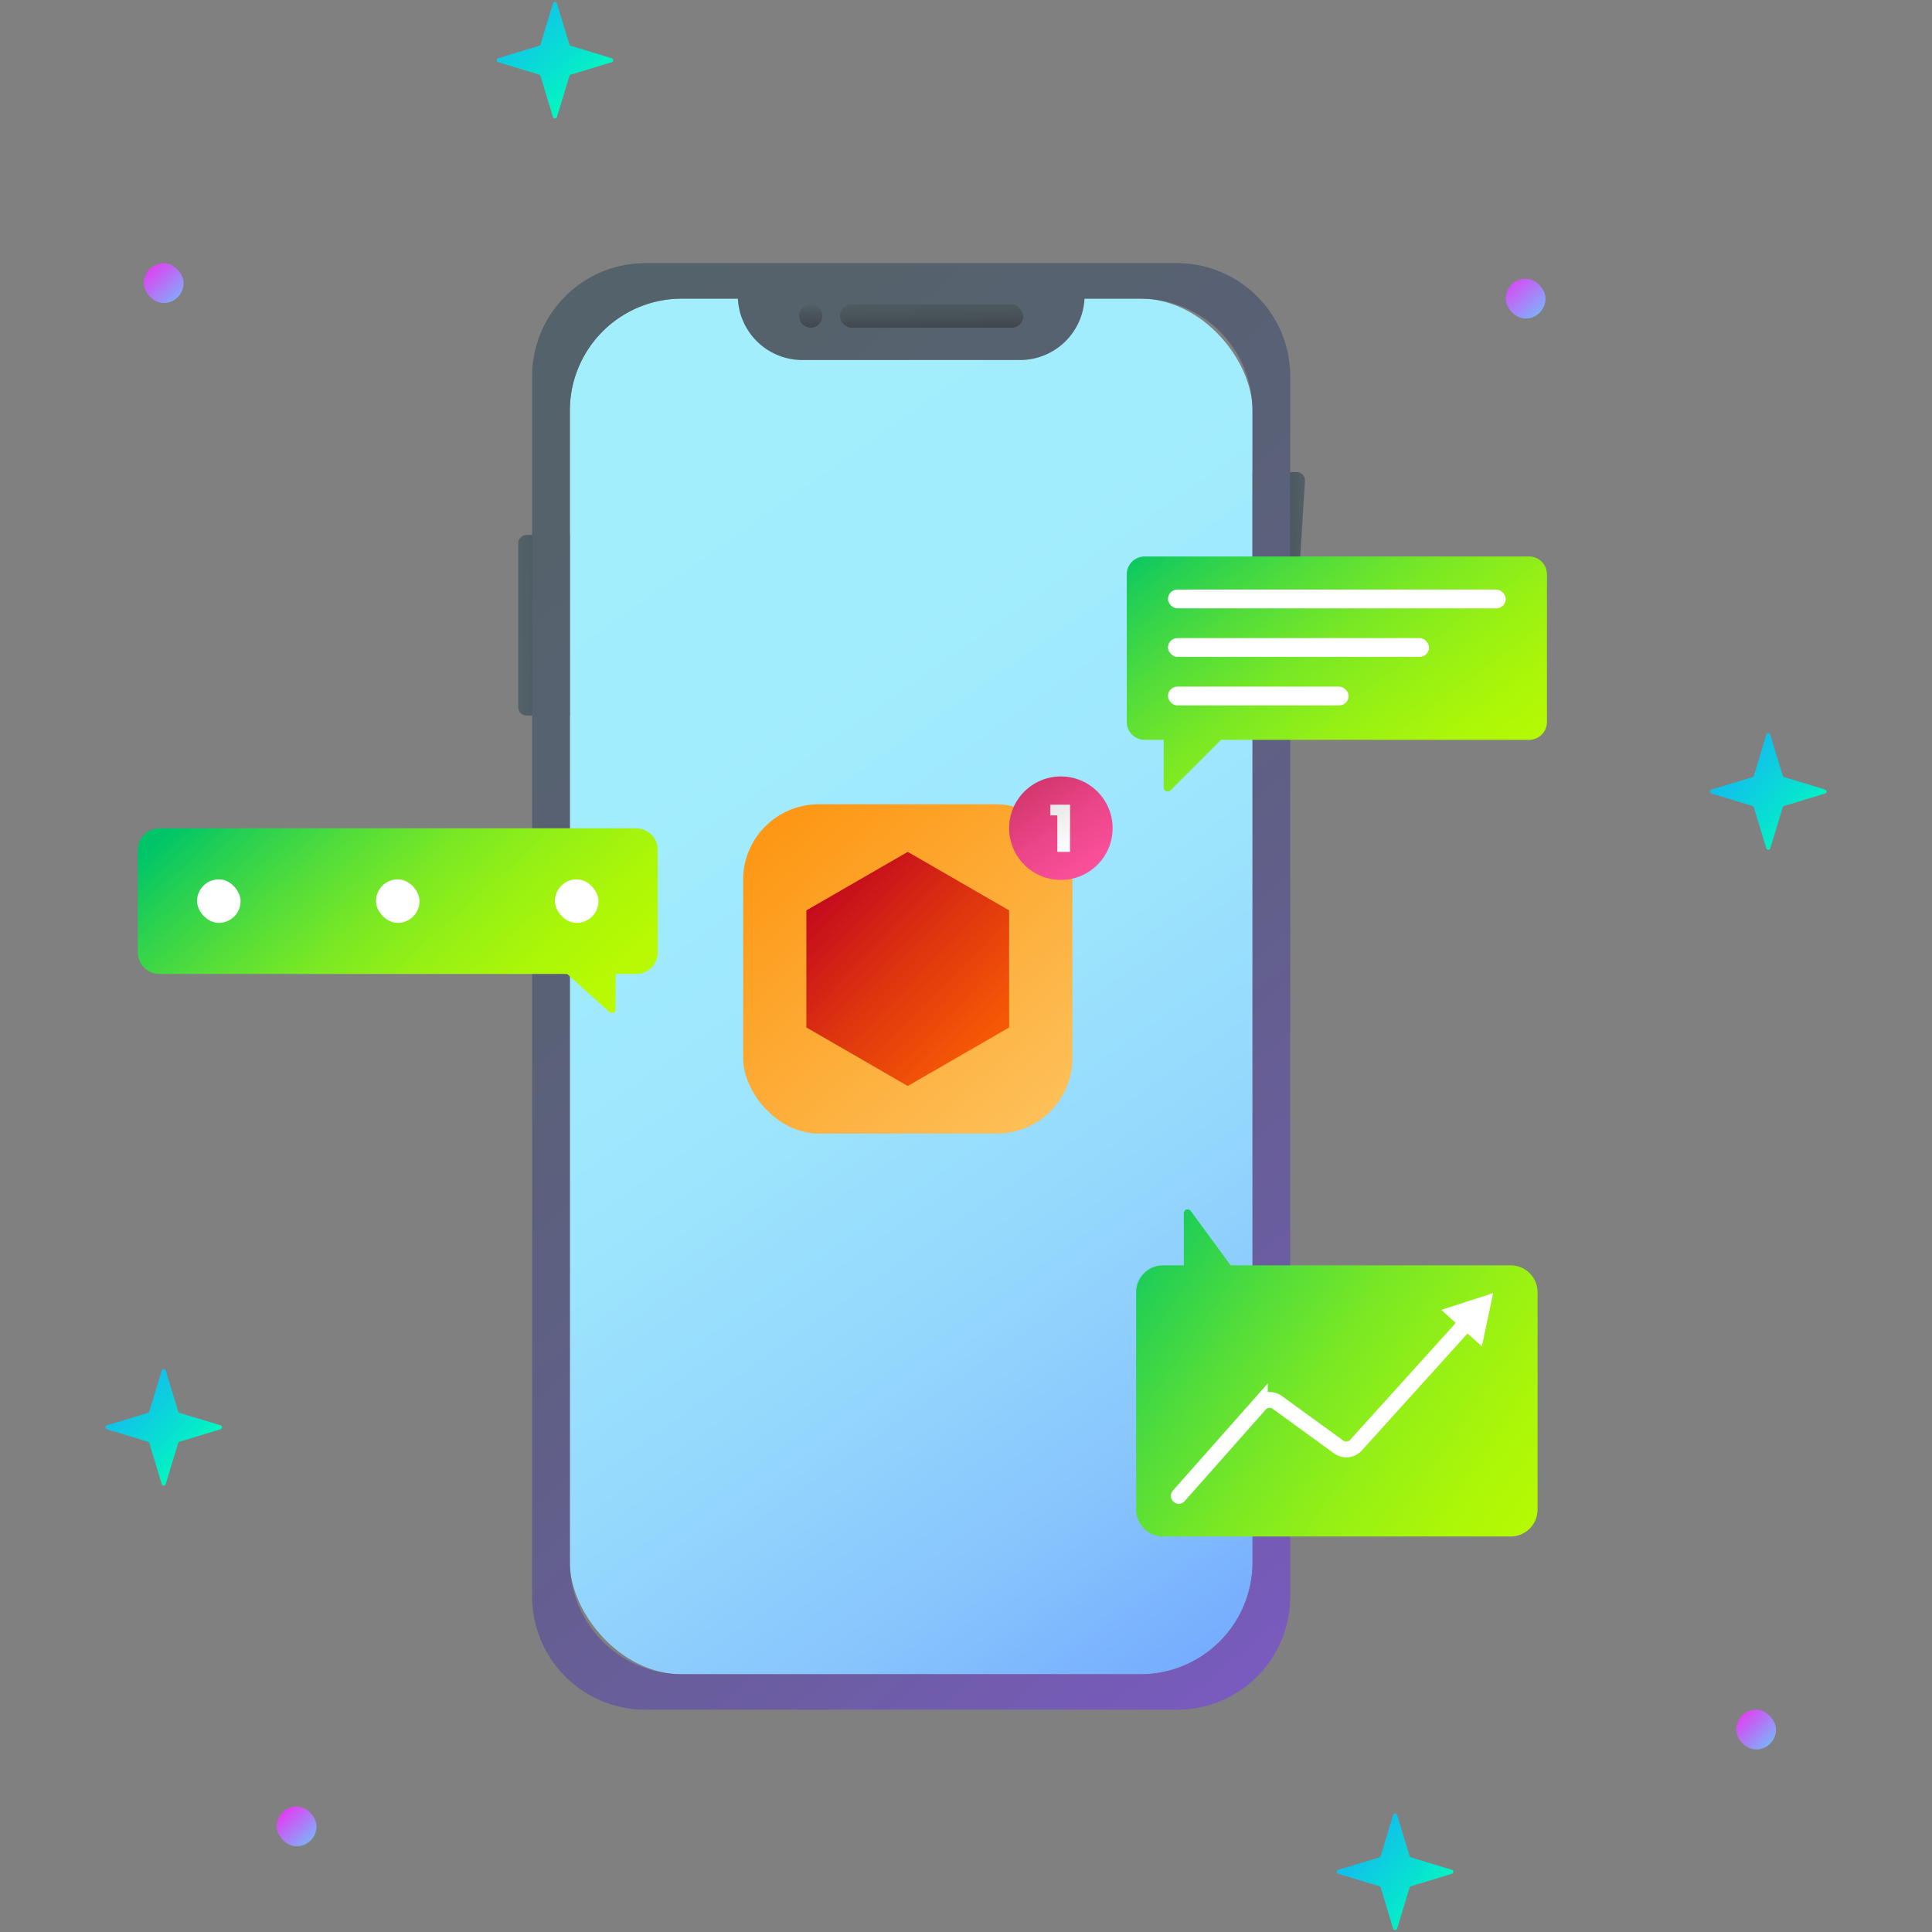 <svg xmlns="http://www.w3.org/2000/svg" xmlns:xlink="http://www.w3.org/1999/xlink" width="501" height="501" viewBox="0 0 501 501"><rect x="0" y="0" width="501" height="501" fill="#808080" stroke="none"/><defs><linearGradient id="a" x1="344.459" y1="154.168" x2="325.711" y2="154.758" gradientUnits="userSpaceOnUse"><stop offset="0" stop-color="#536269"/><stop offset="0.311" stop-color="#515f66"/><stop offset="0.585" stop-color="#4b545b"/><stop offset="0.843" stop-color="#414249"/><stop offset="1" stop-color="#39333a"/></linearGradient><linearGradient id="b" x1="131.985" y1="162.31" x2="147.19" y2="162.162" xlink:href="#a"/><linearGradient id="c" x1="453.659" y1="564.952" x2="94.931" y2="54.761" gradientUnits="userSpaceOnUse"><stop offset="0" stop-color="blue"/><stop offset="0.019" stop-color="#0a0fff"/><stop offset="0.082" stop-color="#2a3efe"/><stop offset="0.151" stop-color="#4768fe"/><stop offset="0.224" stop-color="#608dfe"/><stop offset="0.303" stop-color="#75abfe"/><stop offset="0.388" stop-color="#87c4fd"/><stop offset="0.484" stop-color="#94d7fd"/><stop offset="0.595" stop-color="#9de5fd"/><stop offset="0.735" stop-color="#a2edfd"/><stop offset="1" stop-color="#a4effd"/></linearGradient><linearGradient id="d" x1="73.928" y1="61.203" x2="444.171" y2="504.963" gradientUnits="userSpaceOnUse"><stop offset="0" stop-color="#536269"/><stop offset="0.185" stop-color="#55626c"/><stop offset="0.348" stop-color="#596177"/><stop offset="0.502" stop-color="#615f89"/><stop offset="0.651" stop-color="#6c5da3"/><stop offset="0.797" stop-color="#7b5ac3"/><stop offset="0.937" stop-color="#8c56eb"/><stop offset="1" stop-color="#9554ff"/></linearGradient><linearGradient id="e" x1="241.428" y1="72.241" x2="241.625" y2="85.035" gradientTransform="translate(483.155 163.922) rotate(180)" gradientUnits="userSpaceOnUse"><stop offset="0" stop-color="#536269"/><stop offset="0.38" stop-color="#515f65"/><stop offset="0.731" stop-color="#49545a"/><stop offset="1" stop-color="#40474c"/></linearGradient><linearGradient id="f" x1="210.168" y1="78.317" x2="210.266" y2="84.911" gradientUnits="userSpaceOnUse"><stop offset="0" stop-color="#536269"/><stop offset="1" stop-color="#40474c"/></linearGradient><linearGradient id="g" x1="67.937" y1="194.23" x2="148.983" y2="285.019" gradientUnits="userSpaceOnUse"><stop offset="0" stop-color="#00c568"/><stop offset="0.109" stop-color="#26d053"/><stop offset="0.261" stop-color="#53dd3a"/><stop offset="0.414" stop-color="#79e825"/><stop offset="0.565" stop-color="#96f015"/><stop offset="0.714" stop-color="#abf609"/><stop offset="0.86" stop-color="#b8fa02"/><stop offset="1" stop-color="#bcfb00"/></linearGradient><linearGradient id="h" x1="387.816" y1="68.752" x2="403.317" y2="86.024" gradientUnits="userSpaceOnUse"><stop offset="0" stop-color="#ff1df0"/><stop offset="0.241" stop-color="#d849f3"/><stop offset="0.783" stop-color="#78b8fc"/><stop offset="1" stop-color="#50e6ff"/></linearGradient><linearGradient id="i" x1="448.622" y1="441.877" x2="462.794" y2="455.754" xlink:href="#h"/><linearGradient id="j" x1="71.125" y1="467.234" x2="83.821" y2="481.209" xlink:href="#h"/><linearGradient id="k" x1="35.895" y1="66.197" x2="50.51" y2="82.288" xlink:href="#h"/><linearGradient id="l" x1="190.095" y1="200.521" x2="296.867" y2="320.106" gradientUnits="userSpaceOnUse"><stop offset="0" stop-color="#fd9009"/><stop offset="0.382" stop-color="#fda932"/><stop offset="1" stop-color="#fdcf72"/></linearGradient><linearGradient id="m" x1="446.777" y1="194.493" x2="470.987" y2="216.637" gradientUnits="userSpaceOnUse"><stop offset="0" stop-color="#13b9f0"/><stop offset="0.232" stop-color="#10c4e8"/><stop offset="0.633" stop-color="#08e0d2"/><stop offset="1" stop-color="#00ffba"/></linearGradient><linearGradient id="n" x1="30.663" y1="358.329" x2="51.921" y2="379.587" xlink:href="#m"/><linearGradient id="o" x1="348.979" y1="474.545" x2="374.075" y2="495.803" xlink:href="#m"/><linearGradient id="p" x1="129.388" y1="-1.056" x2="153.303" y2="26.402" xlink:href="#m"/><linearGradient id="q" x1="313.72" y1="125.005" x2="388.123" y2="225.537" xlink:href="#g"/><linearGradient id="r" x1="286.274" y1="321.656" x2="417.365" y2="412.002" xlink:href="#g"/><linearGradient id="s" x1="209.779" y1="226.081" x2="265.064" y2="280.417" gradientUnits="userSpaceOnUse"><stop offset="0" stop-color="#bd0020"/><stop offset="0.46" stop-color="#df360f"/><stop offset="0.811" stop-color="#f55805"/><stop offset="1" stop-color="#fd6501"/></linearGradient><linearGradient id="t" x1="287.618" y1="232.97" x2="264.884" y2="199.902" gradientUnits="userSpaceOnUse"><stop offset="0" stop-color="#ff54a2"/><stop offset="0.225" stop-color="#fa509b"/><stop offset="0.544" stop-color="#eb4689"/><stop offset="0.915" stop-color="#d2356b"/><stop offset="1" stop-color="#cc3163"/></linearGradient><linearGradient id="u" x1="281.256" y1="223.069" x2="271.907" y2="208.799" gradientUnits="userSpaceOnUse"><stop offset="0" stop-color="#fff"/><stop offset="0.4" stop-color="#f9f9f9"/><stop offset="0.914" stop-color="#e9e9e9"/><stop offset="1" stop-color="#e6e6e6"/></linearGradient></defs><title>app</title><g opacity="0"><rect x="0.5" y="0.5" width="500" height="500" fill="none" stroke="#fff" stroke-miterlimit="10"/></g><path d="M310.055,122.423h26.164a2.187,2.187,0,0,1,2.183,2.324l-1.872,29.956a2.191,2.191,0,0,0,0,.273l1.872,29.956a2.187,2.187,0,0,1-2.183,2.324H310.055a2.187,2.187,0,0,1-2.187-2.187v-60.458A2.187,2.187,0,0,1,310.055,122.423Z" fill="url(#a)"/><path d="M136.565,138.728h26.164a2.187,2.187,0,0,1,2.183,2.324l-1.872,11.945a2.187,2.187,0,0,0,0,.273l1.872,29.956a2.187,2.187,0,0,1-2.183,2.324H136.565a2.187,2.187,0,0,1-2.187-2.187V140.915A2.187,2.187,0,0,1,136.565,138.728Z" fill="url(#b)"/><rect x="147.77" y="77.439" width="177.03" height="356.719" rx="29.031" fill="url(#c)"/><path d="M305.251,68.248H167.319a29.326,29.326,0,0,0-29.326,29.326v316.449a29.326,29.326,0,0,0,29.326,29.326H305.251a29.326,29.326,0,0,0,29.326-29.326V97.574A29.326,29.326,0,0,0,305.251,68.248Zm19.549,336.879a29.031,29.031,0,0,1-29.031,29.031H176.801a29.03,29.03,0,0,1-29.031-29.031V106.469a29.03,29.03,0,0,1,29.031-29.031h14.537a16.752,16.752,0,0,0,16.724,15.928h56.447a16.752,16.752,0,0,0,16.724-15.928h14.537a29.031,29.031,0,0,1,29.031,29.031Z" fill="url(#d)"/><rect x="217.798" y="78.938" width="47.558" height="6.046" rx="3.023" transform="translate(483.155 163.922) rotate(-180)" fill="url(#e)"/><circle cx="210.222" cy="81.961" r="3.008" fill="url(#f)"/><path d="M164.951,214.793H41.349a5.614,5.614,0,0,0-5.614,5.614v26.538a5.614,5.614,0,0,0,5.614,5.614H147.053l10.997,9.889a.949.949,0,0,0,1.583-.706v-9.183h5.317a5.614,5.614,0,0,0,5.614-5.614v-26.538A5.614,5.614,0,0,0,164.951,214.793Z" fill="url(#g)"/><rect x="51.1" y="228.028" width="11.294" height="11.294" rx="5.647" fill="#fff"/><rect x="97.502" y="228.028" width="11.294" height="11.294" rx="5.647" fill="#fff"/><rect x="143.905" y="228.028" width="11.294" height="11.294" rx="5.647" fill="#fff"/><rect x="390.457" y="72.284" width="10.311" height="10.311" rx="5.155" fill="url(#h)"/><rect x="450.234" y="443.349" width="10.311" height="10.311" rx="5.155" fill="url(#i)"/><rect x="71.761" y="468.453" width="10.311" height="10.311" rx="5.155" fill="url(#j)"/><rect x="37.299" y="68.263" width="10.311" height="10.311" rx="5.155" fill="url(#k)"/><rect x="192.707" y="208.569" width="85.379" height="85.379" rx="19.579" fill="url(#l)"/><path d="M473.275,204.741l-10.628-3.223a.541.541,0,0,1-.36-.36l-3.223-10.628a.541.541,0,0,0-1.035,0L454.806,201.157a.541.541,0,0,1-.36.36l-10.628,3.223a.541.541,0,0,0,0,1.035l10.628,3.223a.541.541,0,0,1,.36.36l3.223,10.628a.541.541,0,0,0,1.035,0l3.223-10.628a.541.541,0,0,1,.36-.36l10.628-3.223A.541.541,0,0,0,473.275,204.741Z" fill="url(#m)"/><path d="M57.182,369.603l-10.628-3.223a.541.541,0,0,1-.36-.36l-3.223-10.628a.541.541,0,0,0-1.035,0l-3.223,10.628a.541.541,0,0,1-.36.36l-10.628,3.223a.541.541,0,0,0,0,1.035L38.353,373.86a.541.541,0,0,1,.36.36l3.223,10.628a.541.541,0,0,0,1.035,0l3.223-10.628a.541.541,0,0,1,.36-.36l10.628-3.223A.541.541,0,0,0,57.182,369.603Z" fill="url(#n)"/><path d="M376.508,484.871l-10.628-3.223a.541.541,0,0,1-.36-.36l-3.223-10.628a.541.541,0,0,0-1.035,0l-3.223,10.628a.541.541,0,0,1-.36.36l-10.628,3.223a.541.541,0,0,0,0,1.035l10.628,3.223a.541.541,0,0,1,.36.36l3.223,10.628a.541.541,0,0,0,1.035,0l3.223-10.628a.541.541,0,0,1,.36-.36l10.628-3.223A.541.541,0,0,0,376.508,484.871Z" fill="url(#o)"/><path d="M158.633,15.095l-10.628-3.223a.541.541,0,0,1-.36-.36L144.422.884a.541.541,0,0,0-1.035,0l-3.223,10.628a.541.541,0,0,1-.36.36l-10.628,3.223a.541.541,0,0,0,0,1.035l10.628,3.223a.541.541,0,0,1,.36.36l3.223,10.628a.541.541,0,0,0,1.035,0l3.223-10.628a.541.541,0,0,1,.36-.36l10.628-3.223A.541.541,0,0,0,158.633,15.095Z" fill="url(#p)"/><path d="M396.519,144.306H296.816a4.627,4.627,0,0,0-4.627,4.627v38.288a4.627,4.627,0,0,0,4.627,4.627h4.94v12.368a1.039,1.039,0,0,0,1.774.735l13.103-13.103h79.886a4.627,4.627,0,0,0,4.627-4.627V148.933A4.627,4.627,0,0,0,396.519,144.306Z" fill="url(#q)"/><rect x="302.878" y="152.885" width="87.579" height="4.867" rx="2.434" fill="#fff"/><rect x="302.878" y="165.469" width="67.703" height="4.867" rx="2.434" fill="#fff"/><rect x="302.878" y="178.053" width="46.842" height="4.867" rx="2.434" fill="#fff"/><path d="M391.728,328.119H319.128l-10.343-14.104a.997.997,0,0,0-1.8.589v13.515h-5.379A6.989,6.989,0,0,0,294.617,335.108v56.34a6.989,6.989,0,0,0,6.989,6.989h90.122a6.989,6.989,0,0,0,6.989-6.989V335.108A6.989,6.989,0,0,0,391.728,328.119Z" fill="url(#r)"/><path d="M305.674,387.905l21.031-23.748a3.375,3.375,0,0,1,4.509-.493l15.924,11.563a3.375,3.375,0,0,0,4.486-.468l29.71-32.877" fill="none" stroke="#fff" stroke-linecap="round" stroke-miterlimit="10" stroke-width="4.097"/><polygon points="380.482 337.496 387.208 335.306 385.742 342.226 384.276 349.146 379.016 344.416 373.756 339.687 380.482 337.496" fill="#fff"/><polygon points="209.106 236.08 209.106 266.437 235.396 281.615 261.686 266.437 261.686 236.08 235.396 220.901 209.106 236.08" fill="url(#s)"/><circle cx="275.102" cy="214.766" r="13.417" fill="url(#t)"/><path d="M277.482,208.673V220.912h-3.297v-9.465h-1.814v-2.774Z" fill="url(#u)"/></svg>